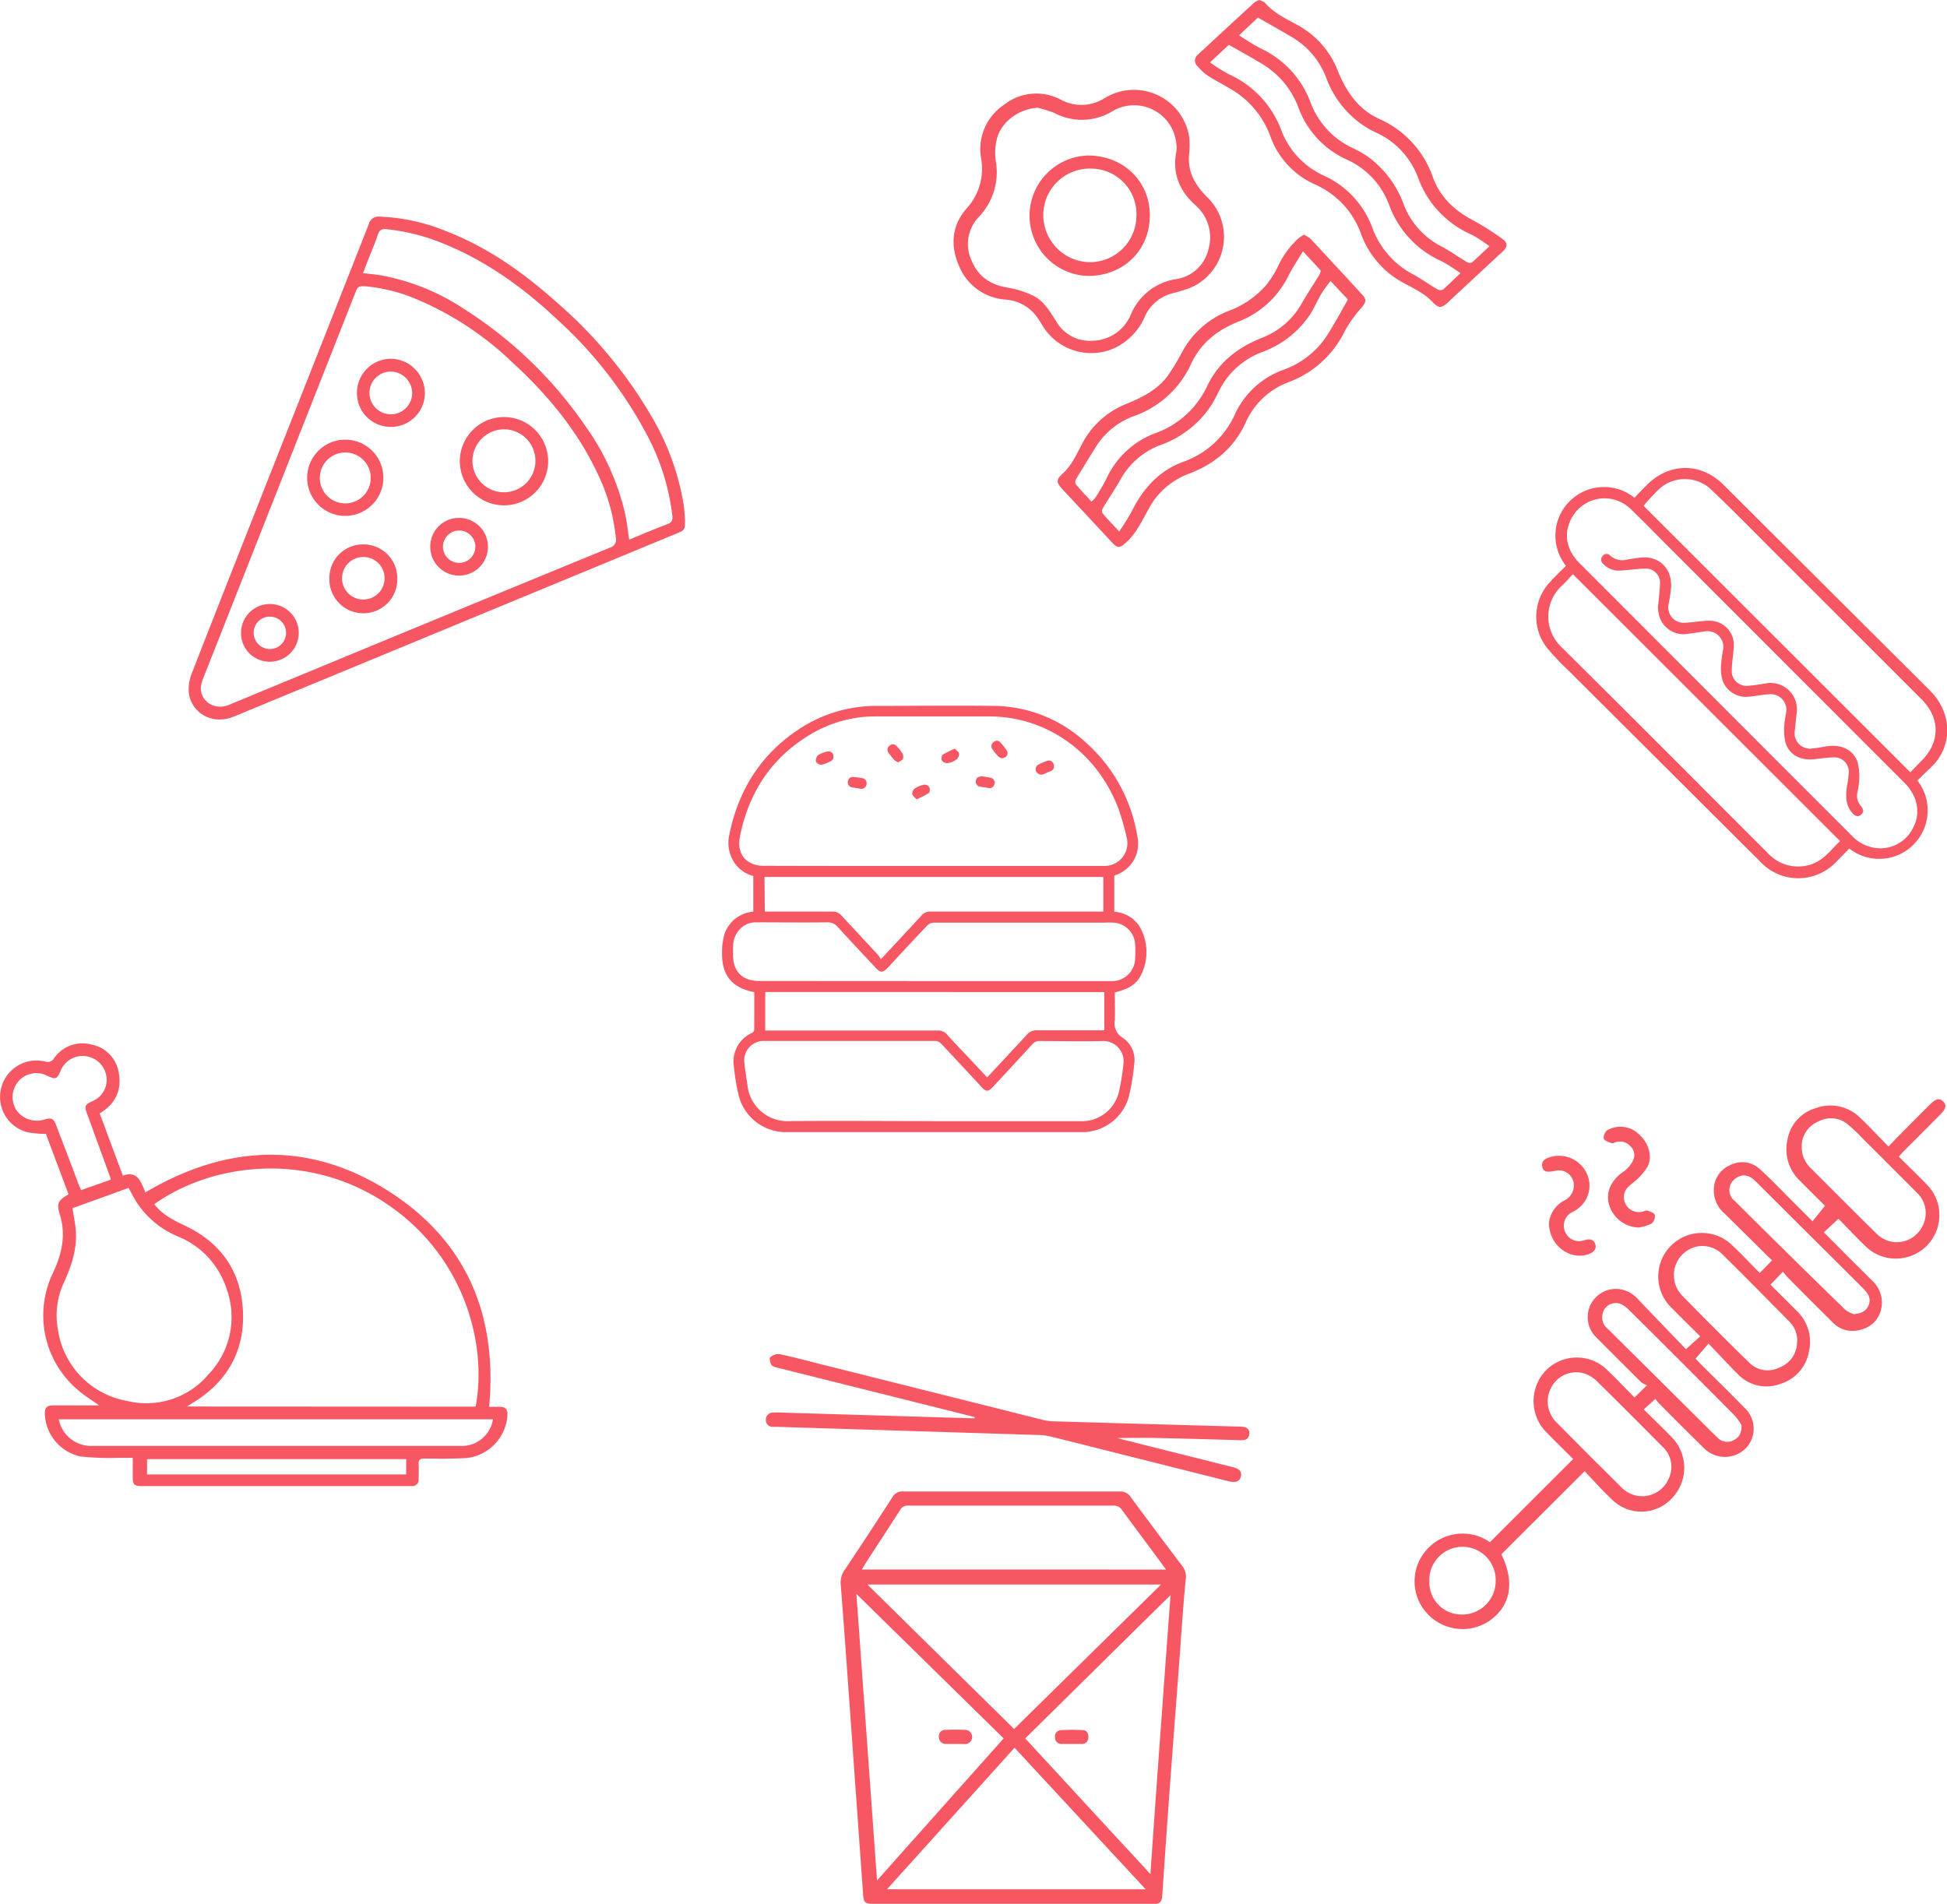 <svg xmlns="http://www.w3.org/2000/svg" viewBox="0 0 390.72 382.09"><defs><style>.cls-1{fill:#f65762;}</style></defs><title>icons</title><g id="Layer_2" data-name="Layer 2"><g id="CONTENT_-_WHAT_IS_MEALSTERS_" data-name="CONTENT - WHAT IS MEALSTERS?"><g id="ICONS"><g id="eggs"><path class="cls-1" d="M261.67,47.11a6,6,0,0,1,1.34.83q5.24,5.61,10.42,11.27c.82.9.69,1.43-.07,2.38a27,27,0,0,0-3.4,4.68,20.46,20.46,0,0,1-11.23,10.37A15.24,15.24,0,0,0,250,84.76c-2.36,5.18-6.36,8.43-11.6,10.39a15,15,0,0,0-7.9,7c-1.36,2.43-2.52,5-4.67,6.87-1.15,1-1.6,1-2.65-.13l-10-10.74c-1.25-1.35-1.25-1.9.1-3.13,1.8-1.64,2.75-3.82,3.86-5.91a17,17,0,0,1,8.79-8c3.23-1.33,6.3-2.82,8.41-5.69a44.5,44.5,0,0,0,2.84-4.68,18,18,0,0,1,9.06-8.22,18.62,18.62,0,0,0,8-5.47,21.17,21.17,0,0,0,2.32-3.78,17.56,17.56,0,0,1,4-5.43A8.71,8.71,0,0,1,261.67,47.11ZM267,56.38c-.73,1-1.39,1.81-1.9,2.69-.77,1.31-1.35,2.74-2.17,4a19.65,19.65,0,0,1-9.85,7.66,15.84,15.84,0,0,0-8.53,7.89,30.31,30.31,0,0,1-1.6,2.91,20.41,20.41,0,0,1-10.16,7.82,15.31,15.31,0,0,0-8.06,7.11c-1.07,1.88-2.3,3.67-3.42,5.53a1.1,1.1,0,0,0-.07,1c1,1.18,2.08,2.3,3.37,3.69,1-1.55,1.91-2.88,2.64-4.32,2.27-4.5,5.53-8,10.32-9.72A17.86,17.86,0,0,0,247.89,83a17,17,0,0,1,9.46-8.71A17.45,17.45,0,0,0,266,67.79c1.6-2.44,3-5,4.49-7.68Zm-5.53-5.94c-1.05,1.75-2,3.16-2.79,4.67a18.76,18.76,0,0,1-10,9.38c-4.29,1.67-7.71,4.31-9.67,8.57a19.82,19.82,0,0,1-11.75,10.55,15.13,15.13,0,0,0-7.6,6.5c-1.26,2-2.53,4.06-3.75,6.12a1.07,1.07,0,0,0,0,1c1,1.15,2,2.24,3.12,3.42a4,4,0,0,0,.72-.68A40,40,0,0,0,222,96.15,17.5,17.5,0,0,1,231.69,87a18.26,18.26,0,0,0,10.57-9.53c2.31-4.83,6.25-7.83,11.18-9.75a15.55,15.55,0,0,0,7.89-7c1.1-1.91,2.33-3.74,3.47-5.62.15-.25.28-.74.16-.88C263.93,53.06,262.83,51.9,261.48,50.44Z"/><path class="cls-1" d="M252.75,0c.38.19.85.28,1.09.56,1.84,2.1,4.3,3.24,6.67,4.54a17.77,17.77,0,0,1,8,9.21c1.68,4.12,4.11,7.68,8.24,9.54a19.92,19.92,0,0,1,10.85,11.86c1.47,3.95,4.42,6.65,8.16,8.59A54.45,54.45,0,0,1,301.57,48c1,.72,1,1.57,0,2.46L290.53,60.71c-1.25,1.16-1.82,1.18-3-.05-1.71-1.84-3.95-2.82-6.09-4A18.2,18.2,0,0,1,273.15,47a17.11,17.11,0,0,0-9.3-10A16.73,16.73,0,0,1,255,27.54a18.14,18.14,0,0,0-7.21-9.18c-1.77-1.11-3.65-2.05-5.42-3.17a10.33,10.33,0,0,1-2-1.85,1.51,1.51,0,0,1,.08-2.41Q246.08,5.67,251.79.45A3.91,3.91,0,0,1,252.75,0ZM298.9,49.42a29.84,29.84,0,0,0-3.48-2.28,19.89,19.89,0,0,1-10.85-11.49,16.07,16.07,0,0,0-8.65-9.15A18.58,18.58,0,0,1,273,24.76a19.8,19.8,0,0,1-6.92-9.32A16,16,0,0,0,259,7.3c-2.11-1.26-4.26-2.45-6.56-3.77l-3.78,3.55A49.57,49.57,0,0,0,253,9.73a19.35,19.35,0,0,1,10,10.84,16.41,16.41,0,0,0,8.6,9.21,19.85,19.85,0,0,1,3.15,1.85,20.5,20.5,0,0,1,7,9.56,15.9,15.9,0,0,0,7.74,8.39c1.7.92,3.28,2.07,4.95,3.06a1.14,1.14,0,0,0,1,0C296.5,51.7,297.56,50.66,298.9,49.42Zm-5.82,5.41a34.35,34.35,0,0,0-3.67-2.35,19.76,19.76,0,0,1-10.65-11.37A16.09,16.09,0,0,0,270.22,32a18.35,18.35,0,0,1-9.6-10.26,17.08,17.08,0,0,0-7.25-8.86C251.2,11.57,249,10.33,246.6,9l-3.78,3.52a36,36,0,0,0,3.68,2.34,19.88,19.88,0,0,1,10.62,11.26,16.36,16.36,0,0,0,8.65,9.17,18.54,18.54,0,0,1,9.62,10.4,17.18,17.18,0,0,0,8.05,9.3c1.73.93,3.34,2.1,5.05,3.1a1.25,1.25,0,0,0,1.13,0C290.72,57.1,291.75,56.07,293.08,54.83Z"/><path class="cls-1" d="M238.67,30.62c-.49,3.68,1.07,6.45,3.64,9a11.1,11.1,0,0,1-4.56,18.54c-.76.24-1.53.47-2.3.67a8.23,8.23,0,0,0-5.66,4.6A12.35,12.35,0,0,1,223,70.14a11.45,11.45,0,0,1-13.45-4.26c-.51-.77-.94-1.58-1.49-2.31a8.51,8.51,0,0,0-6.3-3.45,10.85,10.85,0,0,1-9.32-6.79c-1.77-4.09-1.43-8.1,1.52-11.47a11.81,11.81,0,0,0,2.9-10.23A10.7,10.7,0,0,1,201.52,21a10.44,10.44,0,0,1,11.35-1,8.67,8.67,0,0,0,8.83-.32,11.24,11.24,0,0,1,16.94,7.73A18,18,0,0,1,238.67,30.62Zm-30.3-9c-3.68.16-7.33,2.64-8.29,6.14a11.59,11.59,0,0,0-.22,4.73,13,13,0,0,1-3.44,11.06A7.84,7.84,0,0,0,195,52.34c1.33,3.21,3.83,4.85,7.24,5.39a18.88,18.88,0,0,1,4.86,1.5c2.36,1.08,3.61,3.3,4.94,5.4a7.77,7.77,0,0,0,7.27,3.75,8.5,8.5,0,0,0,7.7-5.44,11.78,11.78,0,0,1,9-6.92,7.83,7.83,0,0,0,6.48-5.91,8.56,8.56,0,0,0-2.68-9c-3.11-2.85-4.58-6.3-3.76-10.58a5.3,5.3,0,0,0,0-1.82,8.52,8.52,0,0,0-12.85-6.37,11.74,11.74,0,0,1-11.57.35A23.15,23.15,0,0,0,208.37,21.66Z"/><path class="cls-1" d="M230.74,43.24c0,7-5.3,12.17-12.45,12.14a12.09,12.09,0,0,1,.13-24.17C225.48,31.26,230.78,36.44,230.74,43.24Zm-21.37-.11a9.46,9.46,0,0,0,9.43,9.49,9.34,9.34,0,0,0,9.25-9.29,9.11,9.11,0,0,0-9-9.49A9.32,9.32,0,0,0,209.37,43.13Z"/></g><g id="hotdog"><path class="cls-1" d="M314.26,113.57A9.75,9.75,0,0,1,328,99.9c.8-.83,1.6-1.69,2.43-2.52,4.61-4.6,10.93-4.62,15.53,0l41.41,41.29c4.4,4.38,4.66,11.19,0,15.46-.87.8-1.7,1.64-2.6,2.51a9.73,9.73,0,0,1-13.66,13.66l-2.7,2.75a10.45,10.45,0,0,1-15.24-.19l-38.38-38.26a54.19,54.19,0,0,1-4.31-4.53,10.16,10.16,0,0,1,.71-13.4C312.14,115.6,313.19,114.62,314.26,113.57Zm63.3,56.68a7.29,7.29,0,0,0,6.16-3.75c1.82-3.05,1.21-6.64-1.5-9.36L336,110.88c-3-2.95-5.85-5.95-8.87-8.83A7.49,7.49,0,0,0,315.38,104c-1.66,3-1.08,6.37,1.57,9l37.76,37.81q8.48,8.49,17,17A7.88,7.88,0,0,0,377.56,170.25Zm-47.73-68.74L383.36,155c.74-.75,1.52-1.59,2.34-2.41,3.65-3.67,3.64-8.48,0-12.16q-15-15-30.06-30.05c-4-4-8-8.1-12.12-12A7.67,7.67,0,0,0,333.11,98,41.46,41.46,0,0,0,329.83,101.51Zm-14.19,13.72c-.7.74-1.42,1.6-2.24,2.35a8.42,8.42,0,0,0,0,12.34c13.77,13.62,27.42,27.36,41.11,41.05.29.29.56.59.87.85a8.2,8.2,0,0,0,7.49,1.83c2.88-.67,4.45-3,6.39-4.85Z"/><path class="cls-1" d="M332.71,121.94c.16-1.7.34-3.15.41-4.61a2.87,2.87,0,0,0-3.14-3.21c-1.68.06-3.34.31-5,.4a4.21,4.21,0,0,1-3.19-1.29,1.11,1.11,0,0,1-.24-1.58,1,1,0,0,1,1.63-.11,3.61,3.61,0,0,0,3.23.79c.82-.15,1.66-.27,2.49-.39,4.05-.57,6.87,2.22,6.41,6.35-.1.93-.25,1.85-.41,2.77a3.09,3.09,0,0,0,3.36,3.91c1.61-.06,3.22-.4,4.82-.39a4.84,4.84,0,0,1,4.86,4.89c0,1-.2,2.1-.28,3.15a15,15,0,0,0-.12,2.5,3,3,0,0,0,3.41,2.5c1.08-.07,2.16-.27,3.24-.43a5.29,5.29,0,0,1,6.35,6c-.11,1.14-.25,2.28-.36,3.43a3.1,3.1,0,0,0,3.63,3.58c.84-.08,1.67-.22,2.49-.37,3-.56,5.52.5,6.47,3.08a11.62,11.62,0,0,1,.32,3.75,13.16,13.16,0,0,1-.36,2.39,3.11,3.11,0,0,0,.7,2.7c.49.58.73,1.2,0,1.79-.54.47-1.18.29-1.81-.49-1.41-1.73-1.21-3.71-.9-5.71A17.63,17.63,0,0,0,371,155a2.85,2.85,0,0,0-2.9-3c-1.48,0-3,.31-4.45.4-2.57.15-4.54-1-5.31-3.24a11.4,11.4,0,0,1-.27-3.66,19.83,19.83,0,0,1,.35-2.4,3.14,3.14,0,0,0-3.48-3.76c-1.3.07-2.59.35-3.89.47a5,5,0,0,1-5.39-3.3,9.24,9.24,0,0,1-.28-3.12,25.5,25.5,0,0,1,.39-2.86,3.18,3.18,0,0,0-3.71-3.8c-1.08.12-2.15.34-3.23.46a5.09,5.09,0,0,1-5.82-3.44A7.87,7.87,0,0,1,332.71,121.94Z"/></g><g id="pizza"><path class="cls-1" d="M137.47,104.22c0,2.08,0,2.16-1.64,2.83Q91.45,125.4,47.06,143.76c-4.77,2-8.73-1-9.17-4.7a8.72,8.72,0,0,1,.63-4c5.09-13.08,10.27-26.13,15.41-39.2Q64,70.41,74,45a2,2,0,0,1,2.21-1.52,39,39,0,0,1,13.24,2.88C98,49.66,105.31,54.9,112.09,61a90.75,90.75,0,0,1,18.65,22.56,50.92,50.92,0,0,1,6.45,17.69c0,.25.08.49.1.74C137.36,102.83,137.43,103.68,137.47,104.22Zm-64-46.76c-.88,0-1.6-.21-2,.86Q56.14,97.23,40.79,136.1a7.35,7.35,0,0,0-.46,1.63c-.34,2.63,2.41,5.07,5.68,3.71q38.16-15.84,76.39-31.53a1.65,1.65,0,0,0,1.18-2,38,38,0,0,0-3.69-12.93c-4.11-8.71-10.16-15.94-17.22-22.39a62.88,62.88,0,0,0-20.2-13A35,35,0,0,0,73.43,57.46Zm52.83,50.83c2.57-1.06,5.08-2.14,7.62-3.09.92-.35,1.1-.8,1-1.73A45.82,45.82,0,0,0,129.68,87a84.83,84.83,0,0,0-17.63-22.67c-6.69-6.31-14-11.67-22.56-15.23A41.41,41.41,0,0,0,77.59,46c-.88-.08-1.4.06-1.73,1-.6,1.82-1.37,3.58-2.07,5.36-.32.81-.62,1.63-.94,2.46,1.25.15,2.39.24,3.51.43a44.43,44.43,0,0,1,16.58,6.64,84.36,84.36,0,0,1,24.6,23.71,49.18,49.18,0,0,1,7.92,17.55C125.81,104.83,126,106.52,126.26,108.29Z"/><path class="cls-1" d="M92.28,92.56a8.86,8.86,0,1,1,17.72,0,8.86,8.86,0,0,1-17.72,0Zm2.53,0a6.32,6.32,0,1,0,6.33-6.4A6.37,6.37,0,0,0,94.81,92.51Z"/><path class="cls-1" d="M69.24,103.54a7.65,7.65,0,1,1,7.7-7.62A7.68,7.68,0,0,1,69.24,103.54Zm-5.06-7.73a5.11,5.11,0,1,0,5.15-5A5.12,5.12,0,0,0,64.18,95.81Z"/><path class="cls-1" d="M72.86,109.26A6.78,6.78,0,0,1,79.73,116a6.82,6.82,0,1,1-13.63,0A6.73,6.73,0,0,1,72.86,109.26Zm-4.22,6.82a4.24,4.24,0,0,0,4.29,4.24,4.27,4.27,0,1,0-4.29-4.24Z"/><path class="cls-1" d="M78.44,85.67a6.74,6.74,0,0,1-6.8-6.49A6.85,6.85,0,0,1,78.37,72a6.92,6.92,0,0,1,6.89,6.71A6.79,6.79,0,0,1,78.44,85.67Zm4.28-6.83a4.37,4.37,0,0,0-4.27-4.27,4.29,4.29,0,1,0,4.27,4.27Z"/><path class="cls-1" d="M48.37,127a5.79,5.79,0,1,1,5.94,5.8A5.73,5.73,0,0,1,48.37,127Zm2.54-.13a3.25,3.25,0,1,0,3.37-3.11A3.22,3.22,0,0,0,50.91,126.82Z"/><path class="cls-1" d="M92.13,103.94a5.79,5.79,0,1,1-5.79,5.82A5.75,5.75,0,0,1,92.13,103.94Zm3.26,5.78a3.25,3.25,0,1,0-6.5,0,3.25,3.25,0,0,0,6.5,0Z"/></g><g id="burger"><path class="cls-1" d="M151.37,199.12c-4.46-.86-6.52-3.34-6.47-7.87a12.46,12.46,0,0,1,.47-3.72,6.63,6.63,0,0,1,5.8-4.56V175.8a6.46,6.46,0,0,1-4.28-3.52,7.14,7.14,0,0,1-.55-4.66c1.79-8.92,6.25-16.13,13.88-21.2a28.09,28.09,0,0,1,15.91-4.75c7.82,0,15.64-.1,23.46,0a27.54,27.54,0,0,1,17.92,7,32,32,0,0,1,10.76,19.37,6.62,6.62,0,0,1-4.41,7.58,1.66,1.66,0,0,0-.25.14V183a6.39,6.39,0,0,1,5.61,4,10.34,10.34,0,0,1-.06,8.32c-.93,2.11-2.46,3.12-5.44,3.86V200c0,1.56.07,3.13,0,4.69a3.41,3.41,0,0,0,1.63,3.62,5.38,5.38,0,0,1,2.25,5.31,45.1,45.1,0,0,1-.9,5.78,9.71,9.71,0,0,1-9.89,7.81H157.88a9.75,9.75,0,0,1-9.72-7.68,44.53,44.53,0,0,1-.89-5.51,6.3,6.3,0,0,1,3.66-6.73.85.85,0,0,0,.42-.57C151.38,204.15,151.37,201.63,151.37,199.12Zm35.89-25.33c11.46,0,22.92,0,34.38,0a4.57,4.57,0,0,0,4.51-5.5,56.52,56.52,0,0,0-1.72-6.05c-4.24-11.19-14.28-18.38-25.74-18.46-7.61,0-15.22,0-22.83,0a25.28,25.28,0,0,0-12.29,3.08c-8.38,4.63-13.25,11.81-15.1,21.12-.67,3.41,1.31,5.78,4.77,5.78Q170.25,173.81,187.26,173.79Zm.05,51.23H216.9a7.64,7.64,0,0,0,7.71-6.17,49.83,49.83,0,0,0,.85-5.43,4.05,4.05,0,0,0-4.05-4.49c-4.26.11-8.53,0-12.8,0a1.73,1.73,0,0,0-1.4.6c-2.62,2.87-5.26,5.7-7.9,8.55-1,1.08-1.43,1.09-2.41,0-2.68-2.89-5.35-5.78-8.06-8.65a1.66,1.66,0,0,0-1.05-.51q-17.41,0-34.82,0a3.6,3.6,0,0,0-1.9.66,3.88,3.88,0,0,0-1.69,3.76c.15,1.5.42,3,.62,4.46a8.06,8.06,0,0,0,8.53,7.2C168.12,224.91,177.71,225,187.31,225Zm0-28.12H222.8a4.65,4.65,0,0,0,5-4.77,20.83,20.83,0,0,0,0-2.62,4.61,4.61,0,0,0-4.29-4.34,17.75,17.75,0,0,0-1.79,0q-17.15,0-34.29,0a2,2,0,0,0-1.31.53c-2.7,2.83-5.35,5.7-8,8.56-1,1-1.42,1-2.36,0-2.55-2.73-5.11-5.43-7.62-8.2a2.59,2.59,0,0,0-2.15-.95c-4.76.06-9.51,0-14.26,0a4.36,4.36,0,0,0-3.92,2.28c-.83,1.31-.71,2.76-.71,4.2,0,3.43,1.88,5.29,5.3,5.29Zm-33.75,2.19v7.73h1.14q16.7,0,33.39,0a2.39,2.39,0,0,1,2,.85c1.22,1.37,2.49,2.7,3.74,4l4.27,4.56c2.71-2.91,5.37-5.74,8-8.6a2.41,2.41,0,0,1,2-.85c4.15,0,8.3,0,12.45,0,.34,0,.69,0,1.06,0v-7.68m-68.13-16.15h1c4.18,0,8.36,0,12.54,0a2.33,2.33,0,0,1,1.88.83c2.44,2.66,4.91,5.28,7.36,7.93a4.81,4.81,0,0,1,.5.82c2.86-3.07,5.52-5.9,8.13-8.76a2.28,2.28,0,0,1,1.87-.82q16.78,0,33.56,0h1.1V176h-68Z"/><path class="cls-1" d="M180.24,153a3.52,3.52,0,0,1-.75-.45,15,15,0,0,1-1.17-1.46,1,1,0,0,1,.19-1.44,1,1,0,0,1,1.44.1,9,9,0,0,1,1.2,1.56,1.3,1.3,0,0,1,0,1.06C181,152.64,180.57,152.77,180.24,153Z"/><path class="cls-1" d="M201,152.17a1.78,1.78,0,0,1-.63-.32,12,12,0,0,1-1.2-1.47,1,1,0,0,1,.21-1.44.94.94,0,0,1,1.43.13,13,13,0,0,1,1.18,1.48C202.5,151.29,202.05,152.15,201,152.17Z"/><path class="cls-1" d="M211.52,153.8c0,.92-.88,1-1.53,1.31s-1.22.62-1.83,0a1,1,0,0,1,.1-1.57,9.17,9.17,0,0,1,2.06-.89C210.93,152.52,211.5,153.06,211.52,153.8Z"/><path class="cls-1" d="M183.94,160.43c-.34-.4-.8-.7-.87-1.08a1.37,1.37,0,0,1,.49-1.1,5.63,5.63,0,0,1,1.9-.77,1.18,1.18,0,0,1,1,.44c.17.32.16,1,0,1.19A19,19,0,0,1,183.94,160.43Z"/><path class="cls-1" d="M167.26,152.14c-.08.12-.2.45-.43.56a6.9,6.9,0,0,1-2,.79,1.29,1.29,0,0,1-1.09-.63,1.46,1.46,0,0,1,.42-1.28,5.28,5.28,0,0,1,1.81-.74C166.77,150.64,167.37,151.21,167.26,152.14Z"/><path class="cls-1" d="M197.24,155.83a10.9,10.9,0,0,1,1.63.29,1,1,0,0,1,.68,1.28,1,1,0,0,1-1.23.75c-.52-.12-1.06-.17-1.59-.27a1,1,0,0,1-.91-1.12C195.89,156.1,196.34,155.78,197.24,155.83Z"/><path class="cls-1" d="M191.63,150.26c.32.35.77.64.83,1a1.41,1.41,0,0,1-.47,1.13,4.31,4.31,0,0,1-1.8.77,1.41,1.41,0,0,1-1.17-.51,1.2,1.2,0,0,1,.15-1.18A18.26,18.26,0,0,1,191.63,150.26Z"/><path class="cls-1" d="M172.65,158.28c-.56-.08-1.13-.14-1.68-.27a1,1,0,0,1-.82-1.19,1,1,0,0,1,1.15-.88,15.77,15.77,0,0,1,1.68.23,1,1,0,0,1,.91,1.21A1,1,0,0,1,172.65,158.28Z"/></g><g id="ramen"><path class="cls-1" d="M203.16,382.09H175.31c-1.73,0-2-.23-2.11-2q-1.32-18.51-2.64-37c-.6-8.41-1.19-16.82-1.86-25.23a4.54,4.54,0,0,1,1-3.07q4.76-7.11,9.38-14.3a2.26,2.26,0,0,1,2.17-1.16q21.75,0,43.52,0a2.36,2.36,0,0,1,2.1,1.08q5.12,6.93,10.32,13.8a3.46,3.46,0,0,1,.77,2.71c-.54,5.31-.86,10.65-1.26,16q-.93,12.21-1.84,24.4-.84,11.53-1.62,23.07c-.1,1.38-.47,1.76-2,1.76ZM233,318H174.06l29.45,29Zm-57,59.4,25.41-28.51-29.55-29Zm59-57.38-29.26,28.87,25.12,27.24C232.16,357.31,233.52,338.85,234.91,320Zm-5.08,59.16c-8.86-9.56-17.56-18.95-26.32-28.42L178,379.17ZM234,315c-3-4.11-5.95-8-8.81-11.91a1.94,1.94,0,0,0-1.77-.92q-20.56,0-41.12,0a1.7,1.7,0,0,0-1.66.86c-2.31,3.62-4.68,7.21-7,10.81-.22.34-.42.7-.69,1.15Z"/><path class="cls-1" d="M195.62,284.4l-11.76-2.94-27.78-6.95c-.46-.12-1.05-.25-1.27-.58s-.47-1.31-.26-1.5a2.52,2.52,0,0,1,1.83-.67c2.86.6,5.69,1.36,8.53,2.08q22.25,5.58,44.48,11.15a10.83,10.83,0,0,0,2.27.27q18.43.54,36.88,1.05a3.85,3.85,0,0,1,.48,0c.89.08,1.76.27,1.69,1.41s-.83,1.35-1.79,1.32c-5.7-.16-11.41-.33-17.11-.45-2.45-.06-4.9,0-7.62,0l1.21.34,22.06,5.54c1.3.32,1.76.87,1.56,1.84s-1,1.3-2.34,1L221.58,291c-3.62-.91-7.23-1.84-10.86-2.72a10.91,10.91,0,0,0-2.14-.28l-52.65-1.64-.85,0A1.31,1.31,0,0,1,153.7,285a1.39,1.39,0,0,1,1.39-1.5,11.93,11.93,0,0,1,1.69,0l38.2,1.14h.59Z"/><path class="cls-1" d="M191.77,350c-.64,0-1.28,0-1.92,0a1.36,1.36,0,0,1-1.44-1.43,1.24,1.24,0,0,1,1.32-1.39c1.32-.06,2.64-.06,4,0a1.42,1.42,0,0,1-.12,2.84Z"/><path class="cls-1" d="M215,350c-.68,0-1.37,0-2,0a1.26,1.26,0,0,1-1.28-1.33,1.24,1.24,0,0,1,1.15-1.44,41.09,41.09,0,0,1,4.44,0c.79,0,1.15.69,1.1,1.47A1.26,1.26,0,0,1,217,350c-.68,0-1.36,0-2,0Z"/></g><g id="stick"><path class="cls-1" d="M342.86,269.66l-2.6,3c.29.31.58.65.89.95,3,3,6,5.93,8.92,8.92a5.7,5.7,0,0,1,.63,7.73,5.91,5.91,0,0,1-8.67.46c-3.07-3-6.08-6-9.11-9.08a8.58,8.58,0,0,1-.72-.9l-2.34,2.13c1.89,1.86,3.73,3.62,5.5,5.45a8.8,8.8,0,0,1,.08,12.46,8.36,8.36,0,0,1-11.71.4c-2.05-1.9-3.9-4-5.72-5.92l-16.72,16.68c2.74,5.58,1.9,10.41-2.47,13.4a9.62,9.62,0,0,1-12.31-1.41,9.47,9.47,0,0,1-.44-12.63A9.62,9.62,0,0,1,299,309.51l16.7-16.69c-1.67-1.66-3.46-3.41-5.2-5.2a8.89,8.89,0,0,1-.45-12.39,8.7,8.7,0,0,1,12.5-.26c1.87,1.79,3.65,3.67,5.46,5.5l2.09-2.05.44-.39a4.56,4.56,0,0,1-1.2-.63c-3-3-6.05-6-9-9a5.66,5.66,0,0,1,4.46-9.7,6.15,6.15,0,0,1,4,2.14c3.15,3.31,6.33,6.6,9.53,9.94l2.87-2.58c-1.84-1.83-3.75-3.69-5.61-5.59a8.74,8.74,0,1,1,12.14-12.57c1.86,1.75,3.61,3.62,5.41,5.44l2.47-2.53c-3.16-3.12-6.38-6.31-9.61-9.48a6,6,0,0,1-2.07-4.69,5.32,5.32,0,0,1,3.2-4.9,5.19,5.19,0,0,1,6,.73c2.3,2.07,4.42,4.33,6.61,6.51l4,4,2.49-3.13c-1.48-1.47-3.25-3.22-5-5a8.66,8.66,0,0,1-2.5-8.37,8,8,0,0,1,5.72-6.24,8.43,8.43,0,0,1,8.74,1.86c1.95,1.83,3.77,3.81,5.79,5.87.76-.8,1.42-1.51,2.1-2.19q3.13-3.17,6.28-6.31c1.15-1.14,1.88-1.29,2.61-.53s.55,1.45-.61,2.61q-3.7,3.74-7.42,7.45c-.28.29-.55.59-.89,1,1.86,1.85,3.71,3.61,5.48,5.45a8.73,8.73,0,1,1-12.19,12.5c-1.87-1.8-3.64-3.7-5.4-5.49L366,247.32c1.62,1.62,3.26,3.29,4.91,4.94s3.22,3.19,4.82,4.8a5.87,5.87,0,0,1,1.78,5.63,5.31,5.31,0,0,1-4,4.13,5.49,5.49,0,0,1-5.7-1.39q-4.53-4.49-9-9a12.29,12.29,0,0,1-1-1.23l-2.52,2.64c1.72,1.71,3.48,3.43,5.21,5.18a8.6,8.6,0,0,1,2.49,8.36,8.26,8.26,0,0,1-5.77,6.38,7.93,7.93,0,0,1-8.36-1.86C346.8,273.86,344.84,271.69,342.86,269.66ZM330,300.27a5.8,5.8,0,0,0,4.86-3.49,5.47,5.47,0,0,0-1.27-6.47q-6.51-6.58-13.1-13.08a6.75,6.75,0,0,0-2.24-1.47,5.6,5.6,0,0,0-6.7,2.28,5.9,5.9,0,0,0,.84,7.46c4.34,4.4,8.71,8.75,13.09,13.1A5.82,5.82,0,0,0,330,300.27Zm31.59-70.53a5.73,5.73,0,0,0,1.6,4.51c4.46,4.45,8.9,8.93,13.4,13.35a6.13,6.13,0,0,0,2.27,1.42,5.74,5.74,0,0,0,6.79-2.67,5.61,5.61,0,0,0-1-7q-5.28-5.31-10.58-10.58a38.65,38.65,0,0,0-3.21-3.07,5.23,5.23,0,0,0-5.92-.63A5.4,5.4,0,0,0,361.56,229.74Zm-.93,39.51a5.32,5.32,0,0,0-1.56-4c-4.43-4.48-8.86-9-13.34-13.4a5.61,5.61,0,0,0-8-.21,5.87,5.87,0,0,0-.21,8.35q6.64,6.82,13.46,13.46a5.17,5.17,0,0,0,6.08,1A5.44,5.44,0,0,0,360.63,269.25Zm-11.14,16.82a12.56,12.56,0,0,0-1.44-2Q337.57,273.47,327,263a6.34,6.34,0,0,0-1.34-1.09,2.69,2.69,0,0,0-4,1.58,2.94,2.94,0,0,0,1,3.22q8.91,8.82,17.79,17.66c1.4,1.39,2.79,2.8,4.22,4.16a2.66,2.66,0,0,0,3.19.53C348.88,288.56,349.51,287.82,349.49,286.07ZM372,263.74c1.57-.12,2.47-.65,2.95-1.7.64-1.4-.07-2.46-1-3.41Q363.07,247.8,352.23,237c-1.41-1.42-3-1.45-4.34-.15a2.76,2.76,0,0,0,.22,4.16q11.06,11,22.18,21.85A5.88,5.88,0,0,0,372,263.74Zm-85.16,53.65a6.46,6.46,0,0,0,6.52,6.64,6.72,6.72,0,0,0,6.79-6.71,6.66,6.66,0,1,0-13.31.07Z"/><path class="cls-1" d="M328.86,246.36a6.39,6.39,0,0,1-6-4.76c-.64-2.41.56-4.88,3-6.5a5.74,5.74,0,0,0,1.84-2.18,2.4,2.4,0,0,0-.59-2.94,2.76,2.76,0,0,0-2.95-.73c-.23.09-.52.26-.7.19-.59-.24-1.45-.46-1.61-.9a1.91,1.91,0,0,1,.67-1.69,5.33,5.33,0,0,1,6.48.89c1.89,1.71,2.69,4.51,1.58,6.48a12.25,12.25,0,0,1-2.75,3.05c-.82.71-1.71,1.28-1.9,2.45a3,3,0,0,0,3.71,3.45c.31-.07.68-.31.94-.22.56.2,1.4.48,1.5.89a2,2,0,0,1-.62,1.72A10,10,0,0,1,328.86,246.36Z"/><path class="cls-1" d="M310.84,245.39a5.81,5.81,0,0,1,3-4.41,3.41,3.41,0,0,0,2-3,3,3,0,0,0-3.74-3c-1.74.37-2.41.16-2.61-.86s.47-1.67,2-2a6.14,6.14,0,0,1,7,3.52,5.77,5.77,0,0,1-2.28,7.23c-.34.23-.73.39-1.07.62a3,3,0,0,0-1,3.83,3,3,0,0,0,3.46,1.69l.6-.16c.86-.26,1.59-.1,1.92.79s-.19,1.54-1,1.93C315.39,253.21,310.83,250.13,310.84,245.39Z"/></g><g id="chicken"><path class="cls-1" d="M20,223.45l4.65,12.49c3.16-1.09,3.62,1.49,4.54,3.36,16-9.46,32.37-10.45,48.29-.55s22.4,24.88,20.68,43.59c.7,0,1.42,0,2.13,0,1.12,0,1.57.51,1.55,1.62a9.25,9.25,0,0,1-8.18,8.66c-2.83.17-5.67.13-8.5.1-.92,0-1.21.28-1.15,1.18s0,2,0,3a1.25,1.25,0,0,1-1.37,1.35h-54c-1.73,0-2-.22-2-1.94,0-1.19,0-2.39,0-3.73-1,0-1.87,0-2.76,0a56.5,56.5,0,0,1-7.71-.27A9.06,9.06,0,0,1,9,283.65c0-1.12.41-1.58,1.58-1.59,2.65,0,5.3,0,8,0h1.33c-1.58-1.14-3.06-2-4.35-3.16a19.6,19.6,0,0,1-4.95-23.39c1.66-3.52,2.58-7.08,1.61-11q-.07-.31-.18-.63c-.7-2.37-.48-2.91,1.72-4.18L9.21,227.57a21,21,0,0,1-3.67-.33A7.31,7.31,0,1,1,9.1,213.06a1.46,1.46,0,0,0,1.76-.69,6.93,6.93,0,0,1,7.42-2.75,6.83,6.83,0,0,1,5.56,5.75C24.46,218.83,23.16,221.56,20,223.45Zm75.45,58.86c2.46-13.28-2.74-31.41-19.29-41.63-15.54-9.59-34-7-45.21,1,1.62,2.07,3.85,3.22,6.17,4.31,7.21,3.4,11.25,9.17,11.63,17.08.4,8.12-3.21,14.35-10.2,18.56l-1.06.65ZM14.54,242.48c.23,1.51.54,2.9.65,4.3.33,3.81-.83,7.29-2.4,10.7a15.61,15.61,0,0,0-1.16,9.38,17,17,0,0,0,13.85,14.3,16.36,16.36,0,0,0,16.45-5.42,16.6,16.6,0,0,0,3.47-17.27,16.9,16.9,0,0,0-9.59-10.28,18.31,18.31,0,0,1-8.13-6.51c-.68-1-1.23-2.12-1.88-3.27Zm84.39,42.37H11.8a6.59,6.59,0,0,0,6.47,5.34c2.22,0,4.44,0,6.66,0h67.5A6.32,6.32,0,0,0,98.93,284.85ZM22.21,236.76a2.11,2.11,0,0,0-.05-.37q-2.34-6.44-4.69-12.87c-.55-1.53-.42-1.84,1.05-2.52a4.6,4.6,0,0,0,2.81-5.12,4.81,4.81,0,0,0-9.19-.95c-.68,1.65-1,1.76-2.58,1a4.83,4.83,0,0,0-5.79,1,4.89,4.89,0,0,0-.54,5.77,5,5,0,0,0,5.63,2c1.48-.43,1.89-.24,2.41,1.13,1.48,3.9,3,7.8,4.44,11.7.16.43.35.84.57,1.32Zm59.3,56.08h-52v3.08h52Z"/></g></g></g></g></svg>